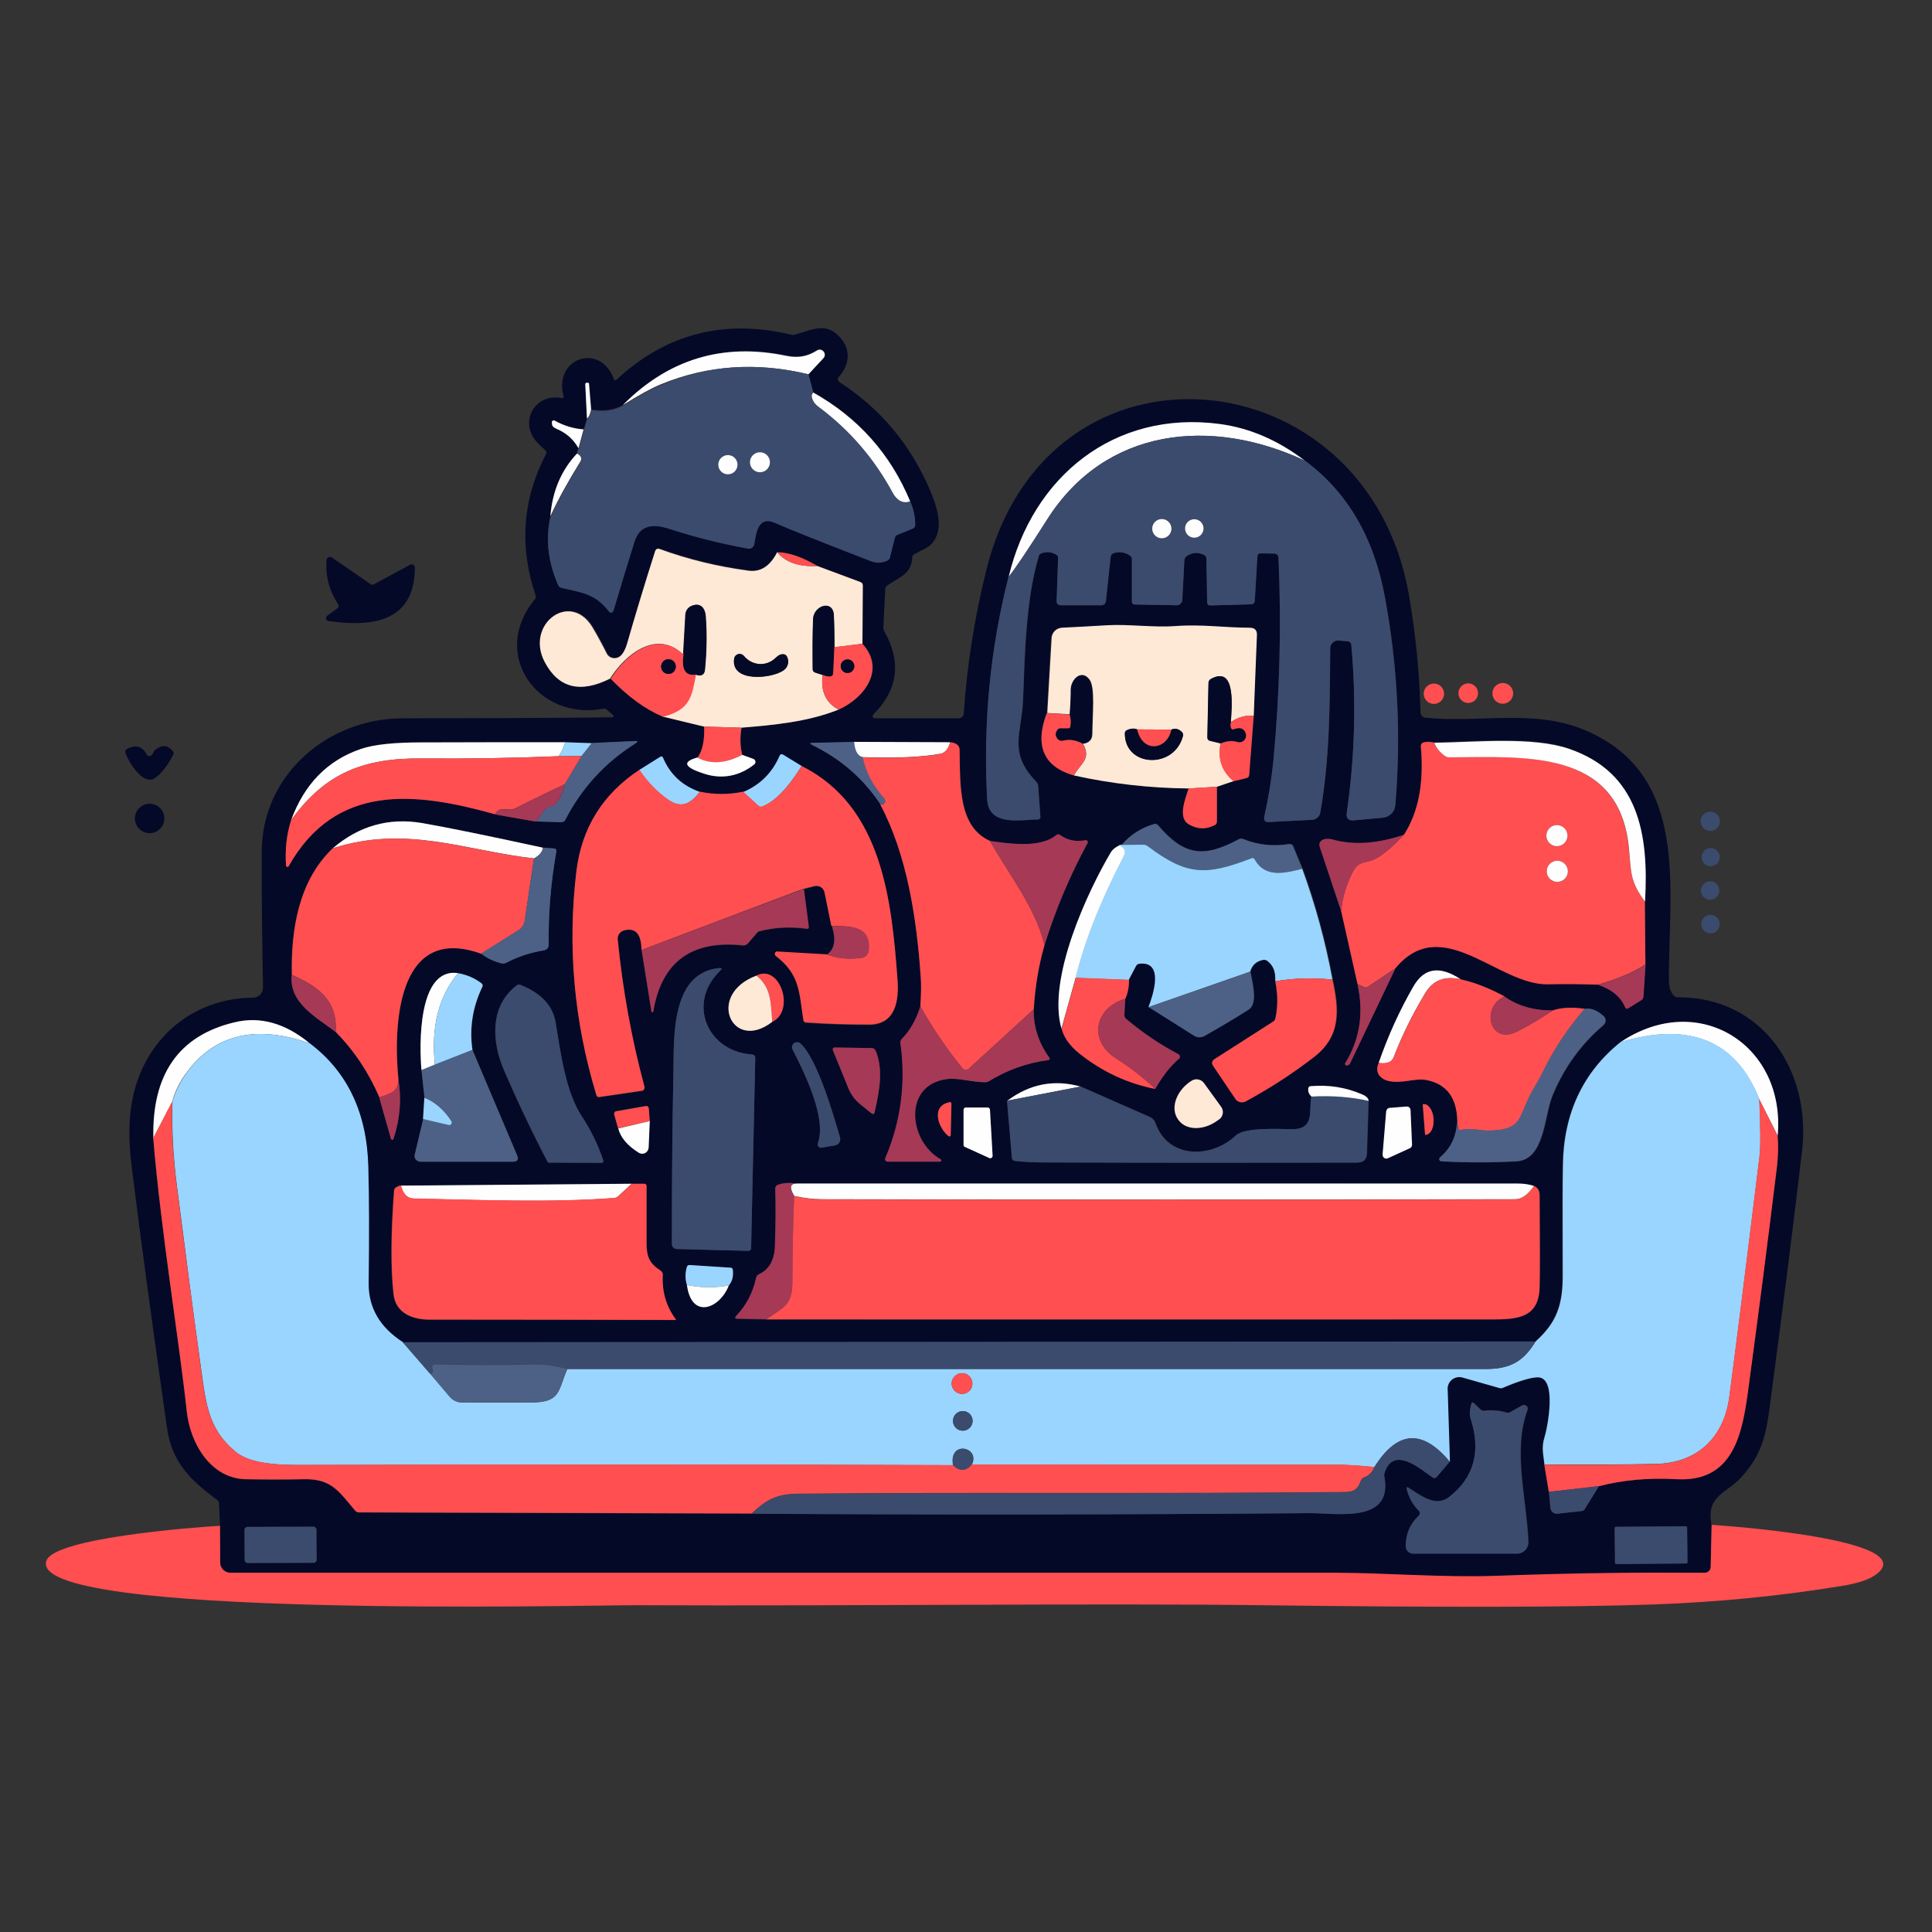 <svg xml:space="preserve" style="enable-background:new 0 0 1024 1024;" viewBox="0 0 1024 1024" y="0px" x="0px" xmlns:xlink="http://www.w3.org/1999/xlink" xmlns="http://www.w3.org/2000/svg" id="图层_1" version="1.1">
<rect x="0" y="0" width="1024" height="1024" fill="#333333" stroke="none"/>
<style type="text/css">
	.st0{fill:#050928;}
	.st1{fill:#FEFEFE;}
	.st2{fill:#3B4B6E;}
	.st3{fill:#FEE8D6;}
	.st4{fill:#FF4F50;}
	.st5{fill:#4D6186;}
	.st6{fill:#99D5FF;}
	.st7{fill:#A63956;}
</style>
    <g>
	<path d="M907.2,808.4l-0.5,22.3c0,1.7-1.5,3.1-3.2,3.1c-37.2-0.2-65.9,0-110.4,1.6c-28.2,1-60-1.6-84.1-1.6
		c-194.4,0-390,0-586.8,0c-3,0-5.5-2.4-5.5-5.4l-0.1-19.5l-0.5-12c0-0.8-0.4-1.5-1.1-2c-14.3-10.5-23.9-20-26.5-38.1
		c-7.9-55.4-14.1-101.3-18.6-137.5c-2-16.1-2.4-32.3,3.6-48.3c9.7-25.6,32.6-42,60.5-42.2c3,0,5.4-2.4,5.4-5.4c0,0,0,0,0-0.1
		c-0.5-24.4-0.7-48.3-0.7-71.7c0.1-41.2,35.2-71,75.2-70.9c36.6,0,73.2-0.1,109.9-0.5c1.7,0,1.9-0.6,0.6-1.7l-2.8-2.4
		c-0.5-0.4-1.1-0.6-1.7-0.5c-34.9,6.7-60.5-28.9-36.4-58c0.5-0.6,0.6-1.2,0.4-2c-8.8-25.9-7-50.9,5.5-75c0.4-0.8,0.3-1.4-0.4-2
		c-3.4-3.1-6.8-6-8-10.4c-2.9-10.5,5.9-19.5,16.6-17.2c1,0.2,1.3-0.2,1.1-1.1c-5.5-20.1,19.4-28.6,26.6-9.1c0.3,0.9,0.8,1,1.5,0.4
		c26.3-24.4,57.2-32.3,92.6-23.8c0.7,0.2,1.5,0.1,2.2-0.1c9.1-2.6,16.6-6.8,23.9,1.8c5.5,6.4,4.8,14.2-0.7,20.4
		c-1.1,1.2-1,2.3,0.4,3.2c21.1,13.7,36.9,32.3,47.2,55.9c4,9.1,8.3,21.4,1.8,29.2c-2.4,2.8-6.2,4-9.6,5.9c-0.7,0.4-1.1,1.1-1.1,1.9
		c-0.3,8.9-7.8,10.7-13.5,14.9c-0.5,0.4-0.8,1-0.8,1.6l-1,20.2c0,0.9,0.1,1.7,0.6,2.5c9.1,16.2,7.1,30.9-6,44
		c-0.4,0.4-0.4,1.2,0,1.6c0.2,0.2,0.5,0.3,0.8,0.3h44.6c1.4,0,2.5-1.1,2.6-2.4c1.7-25.5,5.7-50.9,12-76.3
		C555.3,171.3,724.4,188,746.7,315c3.6,20.8,5.7,41.7,6.2,62.6c0,1.5,1.2,2.6,2.6,2.8c28.2,2.9,57.1-4.7,83.9,6.3
		c57.1,23.6,44.7,85,45.2,133.6c0,3.1,0.9,5.5,2.5,7.3c0.6,0.7,1.3,1,2.2,1c45-0.3,70.9,39.1,65.8,81.7
		c-4.9,41.3-10.1,82.6-15.6,123.8c-3,22.8-3.5,34.7-16.8,49.1C914.9,791.7,904,792.7,907.2,808.4z M330.1,214.7
		c-4.5,2.6-10.1,3.4-16.8,2.3l-1.1-13.6c0-0.4-0.2-0.6-0.6-0.6c-0.2,0-0.5,0-0.7,0c-0.4,0-0.7,0.3-0.7,0.7c0,0,0,0,0,0l0.9,18.2
		l-1.7,5.8c-5.4-0.4-10.5-1.9-15.3-4.6c-0.5-0.3-1-0.1-1.3,0.4c-0.1,0.1-0.1,0.3-0.1,0.4c0,0.8,0,1.4,0.3,2c0.3,0.6,1,1.1,2.2,1.6
		c5.2,2.2,9,5.6,11.6,10.3c-0.5,0.2-0.8,1.2-0.9,2.8c-8.2,8.6-13,19.7-14.2,33.2c-2.7,11.8-1.3,23.9,4,36.1c0.3,0.7,1,1.3,1.7,1.5
		c10.8,2.5,17.9,3.1,24.8,12c1.4,1.8,2.5,1.6,3.1-0.6c3.7-12.4,7.3-24.2,10.8-35.5c2.9-9.3,9.8-10,18.4-7.2
		c13.9,4.5,27.9,8,41.9,10.5c1.5,0.3,3-0.8,3.3-2.3c1-5.7,1.9-15.4,11-11.3c6.9,3.1,23.8,9.9,50.6,20.2c3.1,1.2,6.1,1.1,8.9-0.2
		c0.7-0.3,1.2-0.9,1.4-1.7l2.6-10.4c0.2-0.8,0.7-1.3,1.4-1.6l8.1-3.3c0.8-0.3,1.3-1.1,1.3-1.9c0-4.4-0.9-8.6-2.7-12.5
		c-10.4-25.1-27.5-44.3-51.3-57.6l-2.6-9.7l7.9-8.5c1-1.1,1-2.8-0.1-3.8c-0.9-0.9-2.3-1-3.3-0.3c-5.2,3.3-9.9,4.2-16.3,2.8
		C383.2,181.6,354.3,190.3,330.1,214.7z M534.6,305.9c-9.7,38.1-13.5,77.4-11.3,117.9c0.8,14.6,18.4,10.6,26.9,10.6
		c0.7,0,1.3-0.6,1.3-1.3c0,0,0-0.1,0-0.1l-1.2-16.3c-0.1-0.9-0.4-1.6-1-2.3c-15.1-15.6-7.7-25.5-7-43.5c0.9-23.9,1.5-53.2,8.3-76
		c0.2-0.8,0.7-1.3,1.5-1.6c2.8-1,5.4-0.7,8,0.9c0.5,0.4,0.8,0.9,0.8,1.5l-0.8,23.2c0,1.1,0.8,1.9,1.9,2c0,0,0,0,0,0h21.8
		c1.2,0,2.2-0.9,2.4-2.1l2.5-23.4c0.1-1.2,0.8-1.9,1.9-2.2c3.1-0.8,5.9-0.4,8.5,1.5c0.6,0.4,0.9,1.1,0.9,1.7V319
		c0,0.8,0.6,1.4,1.4,1.4l22.2,0.4c1.7,0,3-1.3,3.1-2.9l1.1-20.9c0-0.9,0.5-1.7,1.2-2.2c3-2.1,6.1-2.3,9.4-0.6c0.7,0.3,1.1,1,1.1,1.8
		l0.4,23.2c0,1.2,0.6,1.8,1.8,1.7l21.6-0.6c1,0,1.7-0.8,1.8-1.7l1.4-23.8c0.1-1,0.6-1.5,1.6-1.5l7.4,0.1c1.2,0,2.2,1,2.2,2.2
		c1.5,35.9,0.6,71.7-2.7,107.5c-0.9,9.9-2.5,19.7-4.8,29.6c-0.5,2.1,0.3,3.1,2.5,3l22.9-1.2c2.1-0.1,3.8-1.6,4.2-3.7
		c5.1-28.5,5.1-58.1,5.3-87.2c0-2.3,1.9-4.1,4.2-4.1c0.1,0,0.2,0,0.3,0l4.9,0.4c0.9,0.1,1.7,0.8,1.8,1.8c2.6,29.8,1.8,59.4-2.4,89
		c-0.4,3,0.9,4.4,3.9,4.1l15.2-1.4c3.5-0.3,6.3-3.1,6.6-6.6c3.1-36.5,1.3-73.1-5.4-109.7c-5.8-32.1-20.1-56.4-42.6-73
		c-14.2-10.8-29.3-17.2-45.2-19.3C590.7,217.5,547.3,252.4,534.6,305.9z M323.6,359.7c9.3,9.6,18.6,16.3,27.7,20.1l21.9,5.3
		c0.3,7.3-0.8,12.7-3.5,16.4c-8.4,2.4-7,5.3,4.3,8.8c9.2,2.9,18.3,0.9,25.8-5.1c0.8-0.6,0.9-1.7,0.3-2.4c-0.2-0.3-0.5-0.4-0.8-0.6
		l-5.8-2.1c-1.2-4.3-1.3-9.1-0.4-14.5c17.4-1.4,35.3-3.1,51.6-9.6c13.3-6,25.2-21.1,12.5-34.9l0.2-30.8c0-0.9-0.4-1.6-1.3-1.9
		l-22.8-8.5c-8-4.7-15.1-7.2-21.3-7.3c-3.7,7.3-8.7,10.5-14.9,9.7c-16.5-2.2-32.2-6.1-47.2-11.5c-1.2-0.4-2,0-2.4,1.2
		c-5.8,18.2-10.7,34.5-14.8,48.8c-0.9,3.2-2.1,5.4-3.7,6.8c-1.9,1.7-4.8,1.5-6.5-0.5c-0.3-0.3-0.5-0.6-0.6-1c-2.5-5-5-9.6-7.5-13.8
		c-11.9-19.7-35.7-1.5-25.3,18.4C296.3,364.7,307.8,367.6,323.6,359.7z M554.8,378c-6.5,17.3-1.7,28.3,14.3,33
		c19.9,4.4,40.2,6.8,60.8,6.9c-1.6,5.2-5.9,15.5,0.1,19c4.6,2.7,9.3,2.8,13.8,0.4c0.7-0.4,1.1-1.1,1.1-1.8l0-18.5l8.9-3l6.9-1.7
		c0.9-0.2,1.4-0.8,1.4-1.7l2.4-31.3l1.4-42.5c0.1-2.6-1.2-3.9-3.8-3.9c-13.2,0-25.3-1.9-39-0.9c-12.4,0.9-25.4-1.1-36.7-0.4
		c-8.1,0.5-16,0.9-23.9,1.3c-2.9,0.1-5.2,2.4-5.4,5.4L554.8,378z M313.6,393.9l-14.1-0.5c-25.4,0-50.8,0-76,0
		c-14.7,0-25.4,1.2-32.3,3.5c-17.6,6-29.9,18.6-36.9,37.7c-2.3,7.5-3.2,15.5-2.7,24.1c0,0.4,0.4,0.7,0.8,0.7c0.3,0,0.5-0.2,0.6-0.4
		c25.1-44.3,67.4-39.3,109.4-27.5l21.5,3.8l13.5,0.4c0.9,0,1.7-0.4,2.1-1.2c8.7-17,21.1-30.5,37.3-40.6c1.4-0.9,1.3-1.3-0.4-1.2
		L313.6,393.9z M466.6,426.3c14.3,27.1,19.3,60.9,21.5,91.7c0.3,3.7,0.2,8.9-0.2,15.4c-2.3,7.2-5.6,12.9-9.9,17.3
		c-0.6,0.5-0.8,1.3-0.7,2.1c3,21.1,0.3,41.5-8,61.1c-0.3,0.7,0,1.4,0.7,1.7c0.2,0.1,0.3,0.1,0.5,0.1l27.9,0c0.4,0,0.6-0.3,0.6-0.7
		c0-0.2-0.1-0.4-0.3-0.5c-17.2-9.7-20.2-39.7,3.5-42.6c5.8-0.7,13.1,1.7,19.9,1.7c0.9,0,1.7-0.2,2.4-0.7c9.5-5.8,19.8-9.5,30.9-11
		c1.1-0.2,1.3-0.7,0.7-1.5c-5.7-8-8.3-16.5-8.1-25.5c0.7-11.9,2.6-23.2,5.7-34c5.8-18.6,13.4-36.7,22.8-54c0.3-0.5,0.1-1.1-0.4-1.4
		c-0.2-0.1-0.4-0.1-0.7-0.1c-5,1-9.4,0.1-13.5-2.8c-0.7-0.5-1.3-0.5-2,0.1c-8.4,7.1-25.4,4.5-35.1,3.1
		c-16.7-7.5-15.8-28.9-16.1-48.1c0-2.5-1.7-3.9-5-4.2l-50.9-0.2l-22.1,0.5c-1.5,0-1.6,0.4-0.2,1.1
		C445.6,402.3,457.7,412.7,466.6,426.3z M744.2,442.4c-14.1,4.8-26.6,5.7-37.5,2.6c-2.5-0.7-4.5-0.6-5.9,0.2c-1.4,0.8-1.8,2-1.3,3.6
		l11.3,33.9l8.7,38.8c3.4,15.4,1.3,29.4-6.5,41.9c-0.2,0.4-0.1,0.9,0.3,1.2c0.2,0.2,0.6,0.2,0.8,0c0.2-0.1,0.5-0.2,0.7-0.3
		c0.3-0.1,0.6-0.3,0.7-0.6l24.1-50.5c24.8-30,54.4,8.9,80.8,8.4c9.4-0.2,18.2-0.1,26.5,0.2c7.3,2.4,12,6.3,14.3,11.8
		c0.4,0.9,1,1.1,1.8,0.6l6.9-4.3c0.7-0.4,1.1-1.1,1.1-1.9l1.1-16.9l-0.3-33.4c2.1-36.1-3.5-68.4-40.4-81.1
		c-19.3-6.6-49.6-3.5-71.4-3.2c-2.4-0.5-4.4-0.4-5.8,0.1c-0.8,0.3-1.3,1.1-1.2,2C754.8,415.1,751.8,430.6,744.2,442.4z M393.9,419.8
		c-7.8,1.6-15.4,1.6-22.9,0c-9.2-3.2-15.7-9.2-19.4-17.9c-0.4-0.9-0.9-1.1-1.7-0.6l-11,6.9c-19.5,12.9-30.6,30.8-33.4,53.7
		c-4.8,40-1.2,79.6,10.6,118.7c0.2,0.8,0.8,1.1,1.6,1l22.5-3.3c0.9-0.1,1.6-1,1.4-1.9c0-0.1,0-0.1,0-0.2
		c-6.9-25.7-11.6-51.7-14.2-78.1c-0.2-2.2,1.2-4.2,3.3-4.8c6.2-1.7,9.3,1.8,9.3,10.4l5.2,32.5c0.1,0.3,0.3,0.5,0.6,0.4
		c0.2,0,0.3-0.2,0.4-0.4c4.4-26.2,20.2-37.9,47.4-35c1.1,0.1,2.1-0.3,2.8-1.1l4.9-5.7c0.3-0.4,0.7-0.6,1.2-0.7
		c8.2-2.1,16.6-2.5,25-1.3c0.9,0.1,1.2-0.3,1.1-1.1l-2.6-19.9l5.9-1.5c2.4-0.6,4.7,0.8,5.3,3.2c0,0.1,0,0.1,0,0.2l3.6,17.7
		c2.3,7.3,1.4,12.3-2.7,15.1l-26-1.5c-0.7,0-1.4,0.5-1.4,1.2c0,0.4,0.2,0.9,0.5,1.1c12.8,9.9,12.3,19,14.6,34
		c0.1,0.8,0.6,1.3,1.5,1.3c11.1,0.7,22.2,1.1,33.3,1.1c14.3,0,15.9-13,15.1-23.8c-3.2-42.1-8.2-92-50.8-113.2l-9.9-6
		c-0.8-0.5-1.5-0.3-1.9,0.6C409.3,409.5,402.9,415.9,393.9,419.8z M176.3,449.6c-18,17-22.2,42.9-21.7,67.1
		c-1.5,14.9,12.8,22.3,23.2,30.2c9.8,9.9,17.5,21.5,23.2,34.7l6.2,21.9c0.1,0.4,0.5,0.6,0.9,0.5c0.2-0.1,0.4-0.2,0.5-0.5
		c3.4-10.5,4.2-20.9,2.6-31.2c-2.6-26.5-1.7-83.3,43.8-66.9c3.2,2.5,6.8,4.2,10.8,5.2c0.9,0.2,1.7,0.1,2.5-0.3
		c6.3-3.3,13-5.4,20-6.6c1.4-0.2,2.5-1.5,2.5-2.9c-0.2-16.7,1.1-33.2,4.1-49.6c0.1-0.7-0.3-1.4-1.1-1.5c0,0-0.1,0-0.1,0l-5.9-0.4
		c-29-6.4-50.5-10.7-64.3-13C205.9,433.3,190.2,437.8,176.3,449.6z M594.5,447.8c-0.7-0.2-1.1-0.1-1.3,0.3c-2,1-3.4,2.2-4.2,3.4
		c-12.4,20.8-34,67.1-26.3,93.7c1.2,4.7,4.4,9.1,9.5,13.2c12.1,9.6,25.5,15.8,40.2,18.7c3.7-6.6,7.9-12,12.5-15.9
		c0.6-0.5,0.7-1.5,0.2-2.1c-0.1-0.1-0.3-0.3-0.4-0.4c-9.9-5.2-19.2-11.5-27.7-18.7c-0.7-0.6-1-1.3-1-2.2l0.5-8.5
		c1.4-2.8,2-6.1,2-10.1l3.9-7.4c0.4-0.7,1-1.1,1.8-1.2c13.3-1.4,7.1,17,4.8,23l24.1,15.2c1.7,1.1,3.8,1.1,5.5,0.1
		c7.8-4.4,15.6-9,23.3-13.9c5.3-3.3,1.8-15.1,1-20.2c1-3.5,3.3-5.5,6.8-6.2c0.8-0.2,1.6,0,2.3,0.5c3.1,2.2,4.5,5.8,4.2,10.8
		c1.3,6.9,1.4,13.4,0.1,19.5c-0.2,0.9-0.7,1.6-1.4,2l-30.8,19.7c-1.5,1-1.8,2.2-0.8,3.7l11.8,17.5c1.2,1.8,3.6,2.3,5.4,1.3
		c12.9-7,25-14.9,36.3-23.6c14.1-10.9,13.3-24.5,9.7-41c-3.7-20-9-39.6-16-58.7l-5-11.9c-0.3-0.8-1.2-1.3-2.1-1.1
		c-8.4,1.4-16.4,0.5-24.2-2.6c-0.9-0.4-1.8-0.3-2.6,0.1c-18.5,9.9-28.9,8.7-42.7-7.5c-0.6-0.7-1.2-0.9-2.1-0.6
		C604.8,438.8,599.1,442.4,594.5,447.8z M358.7,662l38,1c0.7,0,1.4-0.6,1.4-1.3c0,0,0,0,0,0l2.2-101c0-0.9-0.7-1.7-1.6-1.8
		c-23.9-1.5-34.8-27.5-16.9-44.5c1-1,0.8-1.4-0.6-1.3c-26.1,2.5-23.9,37.7-24.3,56.7c-0.6,29.4-0.8,59.3-0.8,89.5
		C356.1,660.8,357.3,662,358.7,662z M730.8,563.3c-2.3,4.5,0.3,8.5,5,9.6c7,1.7,14.1-1.6,20-0.5c10.8,2,16.4,9.3,16.6,21.9
		c-0.2,7.9-3.2,14.3-9,19.2c-0.5,0.4-0.6,1.2-0.2,1.7c0.2,0.3,0.5,0.4,0.9,0.4c13.3,0.7,26.5,0.7,39.8,0c15-0.8,14.7-23.9,19-34.6
		c6-14.7,15-27.3,27.1-37.6c1.3-1.2,1.5-3.2,0.3-4.5c-0.1-0.1-0.2-0.2-0.3-0.3c-3.5-3.1-6.8-4.4-10-3.8c-6.9-1-12.5-0.7-16.9,0.8
		c-10,0.1-18.5-2.3-25.7-7.4c-8-4.4-15.7-7.4-23.1-9c-11-7.4-19.4-6.2-25,3.6C741.9,535.4,735.7,549,730.8,563.3z M223.4,567.2
		l1.6,14.6l-0.6,11.3l-4.5,18.9c-0.4,1.6,0.6,3.3,2.3,3.7c0.2,0.1,0.5,0.1,0.7,0.1h48.9c2.6,0,3.4-1.2,2.3-3.5l-23.6-55.7
		c-1.7-11.5,0-22.7,5.2-33.4c0.4-0.8,0.2-1.5-0.5-2c-3.6-2.7-7.7-4.4-12.3-5.3C221.4,512.5,222.2,554.2,223.4,567.2z M400.9,517.1
		c-26.9,10.1-12.9,41,8.4,24.5C421.7,535.8,413.4,510.6,400.9,517.1z M290.9,616.2l27.6,0.2c1.1,0,1.4-0.5,1.1-1.5
		c-2.7-8.2-6.4-15.8-11.2-23c-8.8-13.3-11.4-34.5-14-50c-1.8-10.4-9.5-16.1-18.6-19.8c-0.7-0.3-1.4-0.2-2.1,0.3
		c-14.2,11-13.2,29.5-6.7,44.7c7.2,16.7,14.9,33,23.2,48.8C290.5,616.1,290.7,616.2,290.9,616.2z M81.2,603.2
		c4.2,50.1,13.6,106.4,17.8,145c1.8,16.9,12.6,35.4,31.1,35.9c10.4,0.2,20.8,0.3,31.2,0c14.6-0.3,18.6,6.8,26.9,16.6
		c0.5,0.6,1.3,1,2.1,1l208.1,0.6c98.5,0.6,197.1,0.5,295.7-0.3c14.6-0.1,44.4,5.7,39.6-19.6c-0.2-1,0.2-2.4,1.2-4.3
		c5.6-10.7,18.9,1.3,24.4,5c0.7,0.5,1.7,0.4,2.2-0.3l6.8-8l-1.2-38.5c-0.1-3.4,2.6-6.3,6-6.4c0.6,0,1.3,0.1,1.9,0.2l19.7,5.6
		c0.5,0.2,1.1,0.1,1.7-0.1c8.7-3.6,14.8-5.5,18.4-5.6c10.7-0.3,5.4,26.8,3.7,31.9c-1.7,5.4-0.6,9.1,0,14.3l2.4,14.4l0.8,8.6
		c0.2,1.9,1.8,3.2,3.7,3.1c0,0,0,0,0,0l12.7-1.4c0.8-0.1,1.4-0.5,1.8-1.1l7.5-12.1c12.7-3.3,26.4-4.5,41-3.7
		c30.3,1.7,34.9-24.3,38.1-47.3c5.3-39.3,10.4-78.7,15.2-118c0.7-5.8,0.9-11.4,0.4-16.7c4.3-47.7-41.6-77.4-83.2-49.7
		c-20,16.1-30.3,37.8-30.7,65.3c-0.1,8.5-0.2,27.8-0.1,58c0.1,16-3.2,25.3-14.4,35.5l-600.3,0.4c-12.3-7.9-18.3-18.4-18.2-31.5
		c0.3-23.8,0.3-44.4-0.2-61.9c-0.7-28.3-11.1-50-31-65c-13.1-10.8-26.5-14.5-40.2-11.2C94.7,548.9,80.4,569.4,81.2,603.2z
		 M435.4,608.3l7.1-1.2c1.9-0.3,3.1-2,2.8-3.9c0-0.1-0.1-0.3-0.1-0.4c-3.6-12.4-12-41.5-20.9-49.7c-1.1-1-2.8-1-3.8,0.1
		c-0.8,0.8-1,2.1-0.4,3.1c6.1,11.9,18.2,36.1,13.4,49.7c-0.3,0.9,0.1,1.9,1,2.2C434.8,608.3,435.1,608.3,435.4,608.3z M456.1,585.4
		l5.7,4.6c0.9,0.7,1.5,0.5,1.8-0.6c2.4-10.7,4.9-22.6,0.4-32.7c-0.3-0.7-1.1-1.2-1.9-1.2l-19.3-0.3c-1.4,0-1.8,0.6-1.2,1.8l8.1,19.9
		C451.1,580.2,453.3,583.1,456.1,585.4z M647.2,586.6L638,574c-1.6-2.2-4.6-2.6-6.8-1c0,0,0,0,0,0l-0.9,0.6c-7.4,5.4-10,14.2-6,19.7
		l0.3,0.4c4,5.5,13.3,5.6,20.6,0.2l0.9-0.6C648.3,591.7,648.8,588.7,647.2,586.6z M533.9,583.4l2.6,30.3c0.1,0.9,0.6,1.4,1.5,1.6
		c4.7,0.5,9.5,0.8,14.3,0.8c54.8,0.2,110.6,0.2,167.3,0.1c3.2,0,4.9-1.6,5-4.9l0.9-27.9c-0.1-1.4-1.3-2.5-3.6-3.5
		c-8.6-3.7-17.6-5.1-27.1-4.3c-0.8,0.1-1.3,0.5-1.3,1.3c-0.2,1.6,0.4,3,1.7,4.2c-1.4,8.2,2.1,17.7-10.8,17.4
		c-6.5-0.1-24.5-1.1-29.2,3.3c-12.9,12.1-35.9,12.7-42.7-6.6c-0.5-1.4-1.6-2.6-3-3.2l-36.6-16.1C558.7,572,545.8,574.5,533.9,583.4z
		 M502.8,602.2c0.3,0.2,0.7,0.2,0.9-0.1c0.1-0.1,0.1-0.2,0.1-0.4l0.4-16.7c0-0.7-0.3-0.9-1-0.8C493.2,586.1,497.2,597.9,502.8,602.2
		z M754.1,585.5l1.2,15.7c0,0.2,0.2,0.3,0.3,0.3c0,0,0,0,0,0h0c2.6-0.2,4.5-3.8,4.2-8.2c0,0,0,0,0,0l0-0.6c-0.3-4.3-2.7-7.7-5.4-7.5
		c0,0,0,0,0,0h0C754.3,585.1,754.1,585.3,754.1,585.5C754.1,585.5,754.1,585.5,754.1,585.5z M327.6,598c1.2,4.8,4.9,9.1,10.9,12.9
		c1.6,1,3.7,0.5,4.7-1.1c0.3-0.5,0.5-1.1,0.5-1.7l0.6-14l-0.6-6.7c-0.1-1-0.6-1.4-1.7-1.3l-15.4,2.7c-0.8,0.1-1.4,0.9-1.2,1.7
		c0,0.1,0,0.1,0,0.2L327.6,598z M736.6,587.2c-1,0.1-1.7,0.8-1.8,1.8l-1.9,22.9c-0.1,1.1,0.7,2,1.8,2.1c0.3,0,0.7,0,1-0.2l11.6-5.3
		c0.7-0.3,1.2-1.1,1.2-1.9l-0.8-18.3c0-1.1-1-1.9-2.1-1.9c0,0-0.1,0-0.1,0L736.6,587.2z M510.7,606.8c0,0.5,0.3,0.9,0.7,1.1l13,5.9
		c0.6,0.3,1.3,0,1.6-0.6c0.1-0.2,0.1-0.4,0.1-0.6l-1.4-24.5c0-0.6-0.6-1.1-1.2-1.1h-11.6c-0.6,0-1.2,0.5-1.2,1.2l0,0V606.8z
		 M422.1,627.3c-3.9-0.6-7.2-0.3-9.9,0.9c-0.7,0.3-1.2,1.1-1.2,1.9c0.2,10.1,0.1,20.2-0.2,30.4c-0.3,7.6-3.1,12.6-8.4,15
		c-0.8,0.4-1.4,1.1-1.6,2c-1.6,7.7-5.1,14.4-10.5,20.1c-0.9,1-0.7,1.5,0.7,1.5l15.2,0.3c128.4,0.1,256.6,0.1,384.8,0
		c13.8,0,24.7-1,25.1-17.1c0.2-6.8,0.2-23,0-48.7c0-2.5-1-4.1-2.9-4.9c-2.3-0.9-5.2-1.3-8.6-1.3C677,627.3,549.6,627.3,422.1,627.3z
		 M212.4,628.4c-0.9,0-1.8,0.4-2.6,1c-0.7,0.4-1,1-1.1,1.8c-1.7,22.7-1.8,40.9-0.3,54.7c1.1,9.7,9.5,13.6,18.9,13.6
		c42,0,85.6,0.1,130.6,0.2c0.1,0,0.2-0.1,0.2-0.2c0-0.1,0-0.1,0-0.1c-5.1-6.9-7.4-14.8-6.9-23.7c0-0.8-0.4-1.6-1.1-2.1
		c-5.7-3.7-7.5-7.1-7.5-14.2c0-10.2,0-20.4,0-30.6c0-0.9-0.4-1.3-1.3-1.3l-6.6,0L212.4,628.4z M364.1,681.1
		c2.3,18.4,17.3,12.6,22.2,0.2c1.8-2.1,2.5-4.8,2.2-8.2c-0.1-0.7-0.5-1.1-1.2-1.2l-21.5-1.4c-0.9-0.1-1.5,0.3-1.7,1.2
		C363.1,674.8,363.1,677.9,364.1,681.1z M752,803.2c-4.7,4.4-7,9.8-6.9,16.3c0,2.1,1.8,3.8,3.9,3.8h55.3c3.3,0,5.9-2.7,5.9-5.9
		c0-0.1,0-0.2,0-0.3c-1-23.1-8.4-48.6-0.5-69.8c0.4-1-0.1-2.2-1.2-2.6c-0.6-0.2-1.2-0.2-1.7,0.1l-6.4,3.6c-0.6,0.3-1.2,0.4-1.8,0.2
		c-3.8-1.1-7.8-1.5-11.8-1c-0.8,0.1-1.5-0.1-2.1-0.7l-3.3-3.2c-0.8-0.8-1.3-0.6-1.6,0.5c-0.8,3.2-0.9,5.6-0.3,7.4
		c5.6,17.4,1.9,31.2-11.2,41.6c-7.5,5.9-15.4-0.9-21.6-4.7c-0.9-0.6-1.3-0.3-1,0.7c1,4.4,3.2,8.2,6.4,11.4
		C752.7,801.4,752.7,802.5,752,803.2C752,803.2,752,803.2,752,803.2z M167.7,810.8c0-0.9-0.7-1.6-1.6-1.6c0,0,0,0,0,0l-34.9,0.1
		c-0.9,0-1.6,0.7-1.6,1.6l0.1,15.9c0,0.9,0.7,1.6,1.6,1.6c0,0,0,0,0,0l34.9-0.1c0.9,0,1.6-0.7,1.6-1.6L167.7,810.8z M894.2,809.6
		c0-0.4-0.3-0.7-0.7-0.7h0l-37,0.3c-0.4,0-0.7,0.3-0.7,0.7v0l0.2,18.3c0,0.4,0.3,0.7,0.7,0.7h0l37-0.3c0.4,0,0.7-0.3,0.7-0.7v0
		L894.2,809.6z" class="st0"></path>
        <path d="M428.5,198.4c-27.4-6.6-53.6-4.9-78.3,5.3c-4.9,2-11.6,5.7-20.1,11c24.2-24.4,53.1-33.1,86.6-26.1
		c6.4,1.3,11.2,0.4,16.3-2.8c1.2-0.8,2.9-0.5,3.7,0.8c0.7,1,0.6,2.4-0.3,3.3L428.5,198.4z" class="st1"></path>
        <path d="M428.5,198.4l2.6,9.7c-1.1,0.8-1.1,2.3-0.1,4.4c0.5,1.1,1.4,2.1,2.7,3.1c16.6,12.3,29.8,27.6,39.6,45.9
		c1.9,3.6,5.2,5.8,9.1,4.3c1.8,3.9,2.7,8.1,2.7,12.5c0,0.8-0.5,1.6-1.3,1.9l-8.1,3.3c-0.7,0.3-1.2,0.8-1.4,1.6l-2.6,10.4
		c-0.2,0.7-0.7,1.3-1.4,1.7c-2.9,1.3-5.9,1.4-8.9,0.2c-26.8-10.4-43.7-17.1-50.6-20.2c-9.1-4.1-10,5.6-11,11.3
		c-0.3,1.5-1.7,2.6-3.3,2.3c-14.1-2.5-28-6-41.9-10.5c-8.6-2.8-15.6-2.1-18.4,7.2c-3.5,11.2-7.1,23-10.8,35.5
		c-0.7,2.2-1.7,2.4-3.1,0.6c-7-8.9-14.1-9.5-24.8-12c-0.8-0.2-1.4-0.7-1.7-1.5c-5.3-12.3-6.7-24.3-4-36.1c4.2-8.9,9.5-18.6,15.9-29
		c1-1.6,0.4-3-1.8-4.2c0-1.7,0.3-2.6,0.9-2.8l2.7-10l1.7-5.8c1-0.7,1.8-2.3,2.2-4.8c6.7,1.1,12.3,0.3,16.8-2.3
		c8.5-5.4,15.2-9,20.1-11C375,193.5,401.1,191.7,428.5,198.4z M408.2,245c0-2.9-2.4-5.3-5.3-5.3c-2.9,0-5.3,2.4-5.3,5.3l0,0
		c0,2.9,2.4,5.3,5.3,5.3h0C405.8,250.3,408.2,248,408.2,245L408.2,245z M390.9,246.3c0-2.8-2.3-5.1-5.1-5.1s-5.1,2.3-5.1,5.1
		c0,2.8,2.3,5.1,5.1,5.1l0,0C388.7,251.4,390.9,249.1,390.9,246.3L390.9,246.3z" class="st2"></path>
        <path d="M313.3,217c-0.5,2.5-1.2,4.1-2.2,4.8l-0.9-18.2c0-0.4,0.3-0.7,0.7-0.7c0,0,0,0,0,0c0.2,0,0.5,0,0.7,0
		c0.4,0,0.6,0.2,0.6,0.6L313.3,217z" class="st1"></path>
        <path d="M431.1,208.1c23.8,13.4,40.9,32.6,51.3,57.6c-3.9,1.5-7.1-0.7-9.1-4.3c-9.8-18.2-22.9-33.5-39.6-45.9
		c-1.3-1-2.2-2-2.7-3.1C430,210.4,430,209,431.1,208.1z" class="st1"></path>
        <path d="M309.3,227.6l-2.7,10c-2.6-4.7-6.4-8.1-11.6-10.3c-1.2-0.5-1.9-1.1-2.2-1.6c-0.2-0.5-0.3-1.2-0.3-2
		c0-0.5,0.5-0.9,1-0.9c0.1,0,0.3,0.1,0.4,0.1C298.9,225.7,304,227.2,309.3,227.6z" class="st1"></path>
        <path d="M691.5,244.1c-49.7-23.2-105.6-17.5-136.4,31.2c-9.8,15.5-16.6,25.7-20.5,30.5c12.7-53.4,56.1-88.4,111.7-81.1
		C662.3,226.8,677.3,233.3,691.5,244.1z" class="st1"></path>
        <path d="M691.5,244.1c22.6,16.6,36.8,40.9,42.6,73c6.7,36.6,8.5,73.2,5.4,109.7c-0.3,3.5-3.1,6.3-6.6,6.6l-15.2,1.4
		c-3.1,0.3-4.4-1.1-3.9-4.1c4.3-29.6,5.1-59.2,2.4-89c-0.1-0.9-0.8-1.7-1.8-1.8l-4.9-0.4c-2.3-0.2-4.3,1.5-4.5,3.8
		c0,0.1,0,0.2,0,0.3c-0.2,29.1-0.2,58.8-5.3,87.2c-0.4,2-2.1,3.6-4.2,3.7l-22.9,1.2c-2.2,0.1-3-0.9-2.5-3c2.2-9.9,3.8-19.8,4.8-29.6
		c3.4-35.8,4.3-71.6,2.7-107.5c0-1.2-1-2.2-2.2-2.2l-7.4-0.1c-1,0-1.5,0.5-1.6,1.5l-1.4,23.8c-0.1,0.9-0.8,1.7-1.8,1.7l-21.6,0.6
		c-1.2,0-1.8-0.5-1.8-1.7l-0.4-23.2c0-0.8-0.4-1.4-1.1-1.8c-3.3-1.7-6.5-1.5-9.4,0.6c-0.8,0.5-1.2,1.3-1.2,2.2l-1.1,20.9
		c-0.1,1.7-1.5,3-3.1,2.9l-22.2-0.4c-0.8,0-1.4-0.6-1.4-1.4v-22.8c0-0.7-0.3-1.3-0.9-1.7c-2.6-1.8-5.4-2.3-8.5-1.5
		c-1.1,0.3-1.8,1.1-1.9,2.2l-2.5,23.4c-0.1,1.2-1.1,2.1-2.4,2.1h-21.8c-1.1,0-1.9-0.9-1.9-1.9c0,0,0,0,0,0l0.8-23.2
		c0-0.6-0.2-1.1-0.8-1.5c-2.5-1.6-5.2-1.9-8-0.9c-0.8,0.3-1.3,0.8-1.5,1.6c-6.8,22.8-7.4,52.1-8.3,76c-0.7,18-8.1,27.9,7,43.5
		c0.6,0.7,1,1.4,1,2.3l1.2,16.3c0.1,0.7-0.5,1.3-1.2,1.4c0,0-0.1,0-0.1,0c-8.6,0-26.1,4.1-26.9-10.6c-2.2-40.5,1.6-79.8,11.3-117.9
		c3.9-4.9,10.7-15.1,20.5-30.5C585.9,226.6,641.8,220.9,691.5,244.1z M621,280.2c0-2.8-2.3-5.1-5.1-5.1c-2.8,0-5.1,2.3-5.1,5.1
		c0,2.8,2.3,5.1,5.1,5.1l0,0C618.7,285.3,621,283,621,280.2L621,280.2z M637.9,280.1c0-2.7-2.2-4.9-4.9-4.9l0,0
		c-2.7,0-4.9,2.2-4.9,4.9l0,0c0,2.7,2.2,4.9,4.9,4.9c0,0,0,0,0,0C635.7,285,637.9,282.8,637.9,280.1L637.9,280.1z" class="st2"></path>
        <circle r="5.3" cy="245" cx="402.8" class="st1"></circle>
        <path d="M305.8,240.4c2.2,1.2,2.8,2.6,1.8,4.2c-6.5,10.5-11.8,20.1-15.9,29C292.8,260.1,297.6,249.1,305.8,240.4z" class="st1"></path>
        <circle r="5.1" cy="246.3" cx="385.8" class="st1"></circle>
        <circle r="5.1" cy="280.2" cx="615.8" class="st1"></circle>
        <circle r="4.9" cy="280.1" cx="633" class="st1"></circle>
        <path d="M411.9,292.7c4.6,5.4,11.7,7.8,21.3,7.3l22.8,8.5c0.9,0.3,1.3,1,1.3,1.9l-0.2,30.8l-14.8,1.9
		c0-5.4-0.1-11.1-0.4-16.9c-0.4-8.8-10.8-5.3-11,2c-0.3,8.7-0.3,17.5-0.2,26.4c0,0.9,0.4,1.5,1.3,1.8l4,1.3
		c-1.1,8.7,1.7,14.8,8.5,18.4c-16.3,6.5-34.2,8.2-51.6,9.6l-19.8-0.6l-21.9-5.3c14.5-3.8,15.2-10.6,17.5-22.3c1.5,0.7,2.7,0.7,3.6,0
		c0.7-0.5,1.1-1.4,1.2-2.8c1-9.3,1.1-18.6,0.4-28c-0.3-4.4-2.8-7.6-7.6-5.5c-1.8,0.8-2.9,2.5-3.1,4.4l-1.2,21.3
		c-13.9-13.6-30.7,0-38.7,12.8c-15.8,7.9-27.3,5-34.6-8.8c-10.5-19.9,13.4-38.1,25.3-18.4c2.5,4.2,5,8.8,7.5,13.8
		c1.1,2.3,3.9,3.2,6.2,2.1c0.3-0.2,0.7-0.4,1-0.6c1.6-1.4,2.8-3.7,3.7-6.8c4.1-14.3,9-30.6,14.8-48.8c0.4-1.2,1.2-1.6,2.4-1.2
		c15,5.5,30.7,9.3,47.2,11.5C403.2,303.3,408.2,300,411.9,292.7z M411.1,348.7c-5,4.8-12.4,4.2-16.8-1c-1-1.3-2.9-1.4-4.2-0.4
		c-0.6,0.5-0.9,1.2-1,1.9c-1.7,12.6,19.8,10.6,26.2,6.1c2.3-1.6,3.1-4.6,1.9-7.1c-0.6-1.3-1.7-1.7-3.4-1.3
		C413.1,347.1,412.1,347.7,411.1,348.7z" class="st3"></path>
        <path d="M433.2,300c-9.6,0.5-16.7-1.9-21.3-7.3C418.1,292.8,425.2,295.3,433.2,300z" class="st4"></path>
        <path d="M178.7,322.5c0.9-0.7,1.1-1.4,0.4-2.4c-4.5-6.9-6.6-14.6-6.1-23c0.1-1.1,1-2,2.1-1.9c0.4,0,0.7,0.1,1,0.4
		l20.3,14c0.6,0.4,1.2,0.4,1.8,0.1l19.2-10.4c0.8-0.4,1.9-0.1,2.3,0.7c0.1,0.2,0.2,0.5,0.2,0.8c-0.1,29.1-22.9,31.6-45.7,28.4
		c-0.9-0.1-1.5-0.9-1.4-1.8c0.1-0.4,0.3-0.8,0.7-1.1L178.7,322.5z" class="st0"></path>
        <path d="M368.8,357.5c-5.6,0.9-7.8-2.6-6.6-10.6l1.2-21.3c0.1-1.9,1.3-3.6,3.1-4.4c4.8-2.1,7.3,1.1,7.6,5.5
		c0.7,9.3,0.5,18.6-0.4,28c-0.1,1.4-0.5,2.3-1.2,2.8C371.5,358.2,370.3,358.2,368.8,357.5z" class="st0"></path>
        <path d="M442.3,343.1l-0.6,13.9c0,0.9-0.5,1.4-1.4,1.6c-1.1,0.2-2.5-0.1-4.2-0.8l-4-1.3c-0.8-0.3-1.3-0.9-1.3-1.8
		c-0.1-8.9-0.1-17.7,0.2-26.4c0.2-7.3,10.7-10.8,11-2C442.2,332,442.3,337.6,442.3,343.1z" class="st0"></path>
        <path d="M664.5,379.4c-4.2-0.4-8.2,0.7-12.1,3.3c0.2-6.2,3.3-30.6-10.6-22.8c-0.7,0.4-1.2,1.2-1.2,2l-0.6,28.8
		c0,1.1,0.5,1.8,1.6,2l5.4,1.3c-1.6,8.1,0.7,14.8,6.9,20l-8.9,3l-15,0.9c-20.6-0.2-40.9-2.5-60.8-6.9c3.2-6.2,9.5-8.5,4.8-16.8
		c3.3-0.5,5-2.2,5-5.3c0.1-10.9,1.5-24.4-1.4-28.6c-4.1-5.8-9.8-0.5-9.8,5.1c-0.1,4.4-0.3,8.8-0.6,13.2l-12.1-0.7l2.3-39.8
		c0.2-2.9,2.5-5.2,5.4-5.4c7.8-0.4,15.8-0.8,23.9-1.3c11.4-0.7,24.4,1.3,36.7,0.4c13.7-1,25.8,0.9,39,0.9c2.6,0,3.9,1.3,3.8,3.9
		L664.5,379.4z M620.8,386.7l-18.1-0.1c-1.7-0.7-3.6-0.5-5.5,0.4c-0.7,0.3-1,0.9-1,1.6c-0.2,18,26.2,19.2,30.8,1.4
		c0.2-0.7,0-1.4-0.5-2C624.7,386.3,622.9,385.8,620.8,386.7z" class="st3"></path>
        <path d="M457,341.2c12.7,13.8,0.9,28.9-12.5,34.9c-6.8-3.6-9.6-9.7-8.5-18.4c1.7,0.7,3.1,1,4.2,0.8
		c0.9-0.2,1.3-0.7,1.4-1.6l0.6-13.9L457,341.2z M452.8,353.1c0-2-1.6-3.6-3.6-3.6c-2,0-3.6,1.6-3.6,3.6l0,0c0,2,1.6,3.6,3.6,3.6l0,0
		C451.2,356.7,452.8,355.1,452.8,353.1z" class="st4"></path>
        <path d="M362.3,347c-1.2,7.9,1,11.4,6.6,10.6c-2.3,11.8-3,18.5-17.5,22.3c-9.1-3.8-18.4-10.5-27.7-20.1
		C331.6,347,348.4,333.4,362.3,347z M358.2,353.3c0-2.1-1.7-3.9-3.9-3.9s-3.9,1.7-3.9,3.9c0,0,0,0,0,0c0,2.1,1.7,3.9,3.9,3.9
		c0,0,0,0,0,0C356.4,357.2,358.2,355.4,358.2,353.3z" class="st4"></path>
        <path d="M394.3,347.7c4.4,5.2,11.8,5.8,16.8,1c1-1,2-1.6,2.7-1.8c1.7-0.4,2.8,0,3.4,1.3c1.2,2.5,0.4,5.5-1.9,7.1
		c-6.5,4.5-28,6.5-26.2-6.1c0.2-1.6,1.7-2.8,3.3-2.6C393.2,346.8,393.9,347.1,394.3,347.7z" class="st0"></path>
        <circle r="3.9" cy="353.3" cx="354.3" class="st0"></circle>
        <circle r="3.6" cy="353.1" cx="449.2" class="st0"></circle>
        <path d="M573.9,394.2c-3.5-2-7-2.5-10.6-1.6c-0.9,0.2-1.7,0-2.4-0.6c-1.6-1.5-1.8-3.2-0.6-5c0.4-0.6,1-1,1.7-1h4.2
		c0.7,0,1.1-0.3,1.1-1c0.4-2.4,0.2-4.5-0.4-6.3c0.4-4.4,0.6-8.9,0.6-13.2c0.1-5.6,5.8-10.9,9.8-5.1c3,4.2,1.6,17.7,1.4,28.6
		C578.8,392,577.2,393.7,573.9,394.2z" class="st0"></path>
        <path d="M652.4,382.7c-0.2,1.4-0.2,2.4,0.1,3.1c0.3,0.7,0.8,0.9,1.5,0.6c3.3-1.2,5.4-0.5,6.3,2.3
		c0.6,1.9-0.4,3.9-2.3,4.5c-0.7,0.2-1.5,0.2-2.2,0c-2.6-0.9-5.6-0.6-8.9,0.8l-5.4-1.3c-1.1-0.2-1.6-0.9-1.6-2l0.6-28.8
		c0-0.8,0.5-1.6,1.2-2C655.7,352.1,652.6,376.5,652.4,382.7z" class="st0"></path>
        <circle r="5.4" cy="367.7" cx="760" class="st4"></circle>
        <circle r="5.2" cy="367.4" cx="778.2" class="st4"></circle>
        <circle r="5.5" cy="367.5" cx="796.5" class="st4"></circle>
        <path d="M554.8,378l12.1,0.7c0.6,1.8,0.8,3.9,0.4,6.3c-0.1,0.7-0.5,1-1.1,1H562c-0.7,0-1.4,0.4-1.7,1
		c-1.2,1.8-1,3.5,0.6,5c0.7,0.6,1.5,0.8,2.4,0.6c3.6-0.9,7.1-0.3,10.6,1.6c4.8,8.3-1.5,10.6-4.8,16.8
		C553.1,406.3,548.3,395.3,554.8,378z" class="st4"></path>
        <path d="M664.5,379.4l-2.4,31.3c-0.1,0.9-0.5,1.5-1.4,1.7l-6.9,1.7c-6.3-5.2-8.6-11.9-6.9-20c3.3-1.4,6.3-1.6,8.9-0.8
		c1.9,0.6,3.9-0.4,4.5-2.3c0.2-0.7,0.2-1.5,0-2.2c-0.9-2.8-3-3.5-6.3-2.3c-0.7,0.3-1.2,0.1-1.5-0.6c-0.3-0.7-0.4-1.7-0.1-3.1
		C656.3,380,660.4,378.9,664.5,379.4z" class="st4"></path>
        <path d="M373.2,385.1l19.8,0.6c-0.9,5.4-0.7,10.2,0.4,14.5c-9.1,4.6-17,5.1-23.7,1.4
		C372.4,397.8,373.5,392.4,373.2,385.1z" class="st4"></path>
        <path d="M602.8,386.6c3.1,13,16,10.6,18.1,0.1c2-0.8,3.9-0.4,5.6,1.4c0.5,0.6,0.7,1.2,0.5,2
		c-4.6,17.8-30.9,16.6-30.8-1.4c0-0.7,0.4-1.3,1-1.6C599.2,386.1,601.1,385.9,602.8,386.6z" class="st0"></path>
        <path d="M620.8,386.7c-2,10.5-15,13-18.1-0.1L620.8,386.7z" class="st4"></path>
        <path d="M284,435.4l5.3-6.8c0.5-0.6,1.1-0.9,1.9-1c4.7-0.2,7.4-8.3,8.2-12l8.9-15l5.4-6.8l22.8-1
		c1.6-0.1,1.8,0.3,0.4,1.2c-16.1,10.1-28.5,23.6-37.3,40.6c-0.4,0.8-1.2,1.2-2.1,1.2L284,435.4z" class="st5"></path>
        <path d="M452.7,393.2c0.5,4.9,2,7.6,4.7,8.1c1.5,7.7,5.3,15,11.5,21.9c0.4,0.4,0.5,0.9,0.4,1.4c-0.2,1.4-1.1,2-2.7,1.6
		c-9-13.5-21-24-36.2-31.4c-1.4-0.7-1.3-1.1,0.2-1.1L452.7,393.2z" class="st5"></path>
        <path d="M452.7,393.2l50.9,0.2c-0.9,3.6-2.7,5.6-5.1,6.1c-10,1.8-23.7,2.4-41.1,1.8
		C454.7,400.8,453.1,398.1,452.7,393.2z" class="st1"></path>
        <path d="M299.5,393.4c-0.4,2.1-1.5,4.6-3.4,7.4c-24,1-48.2,1.4-72.6,1.2c-30.4-0.3-51.1,7.5-69.2,32.7
		c7-19.1,19.3-31.7,36.9-37.7c6.9-2.4,17.6-3.5,32.3-3.5C248.7,393.4,274.1,393.4,299.5,393.4z" class="st1"></path>
        <path d="M299.5,393.4l14.1,0.5l-5.4,6.8l-12.1,0.1C298,398,299.1,395.5,299.5,393.4z" class="st6"></path>
        <path d="M760.1,393.6c1.3,3,3.2,5.4,5.7,7c0.7,0.5,1.4,0.7,2.2,0.7c39.6,0,89.7-4.7,95.2,47.5c1.4,13.1,0.5,18,8.6,29
		l0.3,33.4c-6.5,4.2-15,7.8-25.3,10.7c-8.3-0.3-17.1-0.4-26.5-0.2c-26.4,0.5-56-38.4-80.8-8.4L725,523c-0.7,0.5-1.5,0.5-2.2,0.1
		l-3.3-1.6l-8.7-38.8c0.8-7.3,2.8-14.1,6.1-20.4c2.5-4.9,4.5-4.8,9.4-6.1c4.4-1.2,10.4-5.8,17.9-13.9c7.6-11.8,10.6-27.3,8.9-46.7
		c-0.1-0.9,0.4-1.7,1.2-2C755.8,393.1,757.7,393.1,760.1,393.6z M830.8,442.9c0-3.1-2.5-5.6-5.6-5.6s-5.6,2.5-5.6,5.6
		s2.5,5.6,5.6,5.6S830.8,446,830.8,442.9z M831,461.8c0-3.1-2.5-5.6-5.6-5.6s-5.6,2.5-5.6,5.6s2.5,5.6,5.6,5.6S831,464.9,831,461.8z" class="st4"></path>
        <path d="M871.9,477.9c-8.2-11-7.3-15.9-8.6-29c-5.4-52.2-55.5-47.6-95.2-47.5c-0.8,0-1.6-0.2-2.2-0.7
		c-2.5-1.7-4.5-4-5.7-7c21.7-0.3,52.1-3.4,71.4,3.2C868.4,409.5,874,441.7,871.9,477.9z" class="st1"></path>
        <path d="M503.6,393.4c3.3,0.3,5,1.8,5,4.2c0.3,19.2-0.6,40.6,16.1,48.1c8.9,15.9,24.3,35.5,28.9,55.2
		c-3.1,10.8-5,22.2-5.7,34l-34.6,31.7c-0.8,0.8-2.1,0.7-2.9-0.1c0,0,0,0-0.1-0.1c-8.4-10.2-15.9-21.2-22.5-33
		c0.4-6.6,0.5-11.7,0.2-15.4c-2.1-30.8-7.1-64.6-21.5-91.7c1.6,0.4,2.5-0.2,2.7-1.6c0.1-0.5-0.1-1-0.4-1.4
		c-6.2-6.9-10-14.2-11.5-21.9c17.4,0.6,31.1,0,41.1-1.8C500.9,399,502.6,397,503.6,393.4z" class="st4"></path>
        <path d="M80,400.5c0.7-0.5,1.1-1.1,1.4-1.9c0.2-0.5,0.5-1,1-1.3c3.5-2.7,6.6-2.4,9.3,0.9c0.4,0.5,0.5,1.1,0.2,1.7
		c-3.1,6-6.4,10.2-9.8,12.5c-6.1,4.2-14-8.3-15.6-13.4c-0.3-0.9,0-1.6,0.9-2.1c4.6-2.4,8.1-1.4,10.4,3.1c0.4,0.7,1.3,1,2,0.6
		C79.8,400.6,79.9,400.6,80,400.5z" class="st0"></path>
        <path d="M424.9,406c-4.7,7.4-11.8,17.7-20.7,21.5c-0.8,0.4-1.6,0.2-2.3-0.4l-8-7.3c9-3.8,15.4-10.2,19.3-19.2
		c0.4-0.9,1-1.1,1.9-0.6L424.9,406z" class="st6"></path>
        <path d="M393.4,400.1l5.8,2.1c0.9,0.3,1.4,1.3,1.1,2.2c-0.1,0.3-0.3,0.6-0.6,0.8c-7.5,6-16.6,7.9-25.8,5.1
		c-11.3-3.5-12.7-6.5-4.3-8.8C376.4,405.2,384.3,404.8,393.4,400.1z" class="st1"></path>
        <path d="M296.1,400.8l12.1-0.1l-8.9,15c-8.6,4-17.3,8.2-26.1,12.7c-4.1,2.1-8.2-1.9-10.8,3.2
		c-42-11.8-84.4-16.8-109.4,27.5c-0.2,0.4-0.7,0.5-1,0.3c-0.2-0.1-0.4-0.4-0.4-0.6c-0.6-8.6,0.3-16.6,2.7-24.1
		c18.1-25.2,38.8-33,69.2-32.7C247.9,402.2,272,401.8,296.1,400.8z" class="st4"></path>
        <path d="M370.9,419.7c-4.9,6.4-9.7,9.2-17.1,4c-5.7-4-10.7-9.2-15-15.6l11-6.9c0.8-0.5,1.4-0.3,1.7,0.6
		C355.2,410.5,361.7,416.5,370.9,419.7z" class="st6"></path>
        <path d="M424.9,406c42.7,21.3,47.7,71.1,50.8,113.2c0.8,10.8-0.8,23.8-15.1,23.8c-11.1,0-22.2-0.3-33.3-1.1
		c-0.8,0-1.3-0.5-1.5-1.3c-2.3-15-1.8-24.1-14.6-34c-0.6-0.4-0.7-1.3-0.3-1.8c0.3-0.4,0.7-0.6,1.1-0.5l26,1.5
		c5.6,2.1,11.5,2.8,17.9,1.9c2.7-0.4,4.2-1.9,4.3-4.6c0.9-13.2-10.7-12-19.6-12.4l-3.6-17.7c-0.5-2.4-2.8-3.9-5.2-3.4
		c-0.1,0-0.1,0-0.2,0l-5.9,1.5L340,503.5c-0.1-8.6-3.2-12-9.3-10.4c-2.1,0.6-3.5,2.6-3.3,4.8c2.6,26.4,7.3,52.5,14.2,78.1
		c0.2,0.9-0.3,1.8-1.2,2.1c-0.1,0-0.1,0-0.2,0l-22.5,3.3c-0.8,0.1-1.4-0.2-1.6-1c-11.9-39.1-15.4-78.7-10.6-118.7
		c2.8-22.9,13.9-40.8,33.4-53.7c4.3,6.4,9.3,11.5,15,15.6c7.4,5.2,12.2,2.4,17.1-4c7.5,1.6,15.1,1.6,22.9,0l8,7.3
		c0.7,0.6,1.4,0.8,2.3,0.4C413.2,423.7,420.2,413.4,424.9,406z" class="st4"></path>
        <path d="M299.3,415.7c-0.8,3.7-3.5,11.8-8.2,12c-0.8,0-1.4,0.4-1.9,1l-5.3,6.8l-21.5-3.8c2.5-5.1,6.6-1.1,10.8-3.2
		C282,423.9,290.7,419.7,299.3,415.7z" class="st7"></path>
        <path d="M645,417l0,18.5c0,0.8-0.4,1.5-1.1,1.8c-4.6,2.4-9.2,2.3-13.8-0.4c-6.1-3.5-1.7-13.8-0.1-19L645,417z" class="st4"></path>
        <circle r="7.8" cy="433.8" cx="79.3" class="st0"></circle>
        <circle r="5.1" cy="435.3" cx="906.5" class="st2"></circle>
        <path d="M287.8,449.3c-0.3,2.2-1.9,4.1-4.7,5.7c-36.7-4.2-67.6-17.9-106.7-5.4c13.9-11.9,29.6-16.3,47.2-13.4
		C237.3,438.6,258.8,443,287.8,449.3z" class="st1"></path>
        <path d="M690.2,460.5c-9.2,2.2-19.6,5.2-25.2-5c-0.4-0.7-1-0.9-1.7-0.6c-24.4,9.4-34.3,9-55.1-6.5
		c-0.7-0.5-1.4-0.7-2.2-0.7l-11.5,0.1c4.6-5.4,10.4-9,17.1-11c0.8-0.2,1.5,0,2.1,0.6c13.8,16.2,24.2,17.5,42.7,7.5
		c0.8-0.5,1.7-0.5,2.6-0.1c7.7,3.1,15.8,3.9,24.2,2.6c0.9-0.1,1.8,0.3,2.1,1.1L690.2,460.5z" class="st5"></path>
        <circle r="5.6" cy="442.9" cx="825.2" class="st1"></circle>
        <path d="M553.6,500.9c-4.6-19.7-19.9-39.3-28.9-55.2c9.7,1.4,26.7,4,35.1-3.1c0.6-0.5,1.3-0.6,2-0.1
		c4,2.9,8.5,3.8,13.5,2.8c0.6-0.1,1.1,0.3,1.2,0.8c0,0.2,0,0.5-0.1,0.7C567,464.2,559.4,482.2,553.6,500.9z" class="st7"></path>
        <path d="M744.2,442.4c-7.5,8.1-13.5,12.7-17.9,13.9c-4.9,1.3-6.9,1.2-9.4,6.1c-3.2,6.3-5.3,13.1-6.1,20.4l-11.3-33.9
		c-0.5-1.5-0.1-2.7,1.3-3.6c1.4-0.8,3.4-0.9,5.9-0.2C717.6,448,730.1,447.2,744.2,442.4z" class="st7"></path>
        <path d="M283,455l-4.9,33.1c-0.3,2-1.5,3.8-3.2,4.9L255,505.5c-45.5-16.4-46.5,40.4-43.8,66.9
		c-0.1,6.5-4.8,7.4-10.1,9.2c-5.7-13.2-13.4-24.8-23.2-34.7c1.2-16.8-9.8-24.3-23.2-30.2c-0.5-24.2,3.7-50,21.7-67.1
		C215.4,437.1,246.3,450.9,283,455z" class="st4"></path>
        <path d="M594.5,447.8l11.5-0.1c0.8,0,1.5,0.2,2.2,0.7c20.8,15.6,30.7,15.9,55.1,6.5c0.7-0.3,1.3-0.1,1.7,0.6
		c5.6,10.1,16.1,7.2,25.2,5c7,19.2,12.3,38.7,16,58.7c-10.3-1.1-20.4-0.8-30.3,0.9c0.3-5-1.1-8.5-4.2-10.8c-0.7-0.5-1.5-0.7-2.3-0.5
		c-3.5,0.7-5.8,2.7-6.8,6.2l-53.9,18.8c2.3-6,8.6-24.5-4.8-23c-0.8,0.1-1.4,0.5-1.8,1.2l-3.9,7.4l-28.2-1.1
		c4.8-19.5,13.2-40.8,25.3-63.9c1.5-2.9,0.7-4.9-2.2-6.2C593.4,447.7,593.8,447.6,594.5,447.8z" class="st6"></path>
        <path d="M593.2,448.1c3,1.3,3.7,3.4,2.2,6.2c-12.1,23.2-20.5,44.5-25.3,63.9l-7.5,27c-7.7-26.6,14-73,26.3-93.7
		C589.7,450.3,591.1,449.1,593.2,448.1z" class="st1"></path>
        <path d="M287.8,449.3l5.9,0.4c0.7,0,1.3,0.7,1.2,1.4c0,0,0,0.1,0,0.1c-2.9,16.4-4.3,32.9-4.1,49.6c0,1.5-1,2.7-2.5,2.9
		c-7,1.1-13.6,3.3-20,6.6c-0.8,0.4-1.7,0.5-2.5,0.3c-4.1-1-7.7-2.7-10.8-5.2l19.9-12.5c1.7-1.1,2.9-2.9,3.2-4.9L283,455
		C285.9,453.4,287.5,451.5,287.8,449.3z" class="st5"></path>
        <circle r="4.8" cy="454.3" cx="906.7" class="st2"></circle>
        <circle r="5.6" cy="461.8" cx="825.4" class="st1"></circle>
        <circle r="4.9" cy="472" cx="906.4" class="st2"></circle>
        <path d="M426.1,471.2l2.6,19.9c0.1,0.9-0.3,1.2-1.1,1.1c-8.5-1.2-16.8-0.8-25,1.3c-0.5,0.1-0.9,0.4-1.2,0.7l-4.9,5.7
		c-0.7,0.9-1.7,1.2-2.8,1.1c-27.2-2.9-43,8.8-47.4,35c-0.1,0.3-0.3,0.5-0.6,0.4c-0.2,0-0.3-0.2-0.4-0.4l-5.2-32.5L426.1,471.2z" class="st7"></path>
        <circle r="4.9" cy="489.8" cx="906.6" class="st2"></circle>
        <path d="M441,490.8c8.9,0.4,20.5-0.9,19.6,12.4c-0.2,2.7-1.6,4.3-4.3,4.6c-6.4,0.8-12.4,0.2-17.9-1.9
		C442.4,503.1,443.3,498.1,441,490.8z" class="st7"></path>
        <path d="M872.2,511.3l-1.1,16.9c-0.1,0.8-0.5,1.5-1.1,1.9l-6.9,4.3c-0.8,0.5-1.5,0.3-1.8-0.6
		c-2.3-5.5-7.1-9.4-14.3-11.8C857.2,519,865.7,515.5,872.2,511.3z" class="st7"></path>
        <path d="M358.7,662c-1.5,0-2.6-1.2-2.6-2.7c0-30.2,0.2-60.1,0.8-89.5c0.4-18.9-1.8-54.1,24.3-56.7
		c1.4-0.1,1.6,0.3,0.6,1.3c-17.9,17.1-7.1,43,16.9,44.5c0.9,0.1,1.7,0.8,1.6,1.8l-2.2,101c0,0.7-0.6,1.3-1.4,1.3c0,0,0,0,0,0
		L358.7,662z" class="st2"></path>
        <path d="M739.6,513.3l-24.1,50.5c-0.1,0.3-0.4,0.5-0.7,0.6c-0.3,0.1-0.5,0.2-0.7,0.3c-0.4,0.2-0.9,0-1.1-0.4
		c-0.1-0.3-0.1-0.6,0-0.8c7.7-12.5,9.9-26.5,6.5-41.9l3.3,1.6c0.8,0.4,1.5,0.3,2.2-0.1L739.6,513.3z" class="st7"></path>
        <path d="M774.3,519.1c-8.5-2-14.8,0.4-18.9,7.3c-7,11.6-12.5,22.9-16.7,33.9c-1,2.7-3.7,3.8-8,3.1
		c5-14.4,11.1-27.9,18.5-40.7C754.9,512.9,763.2,511.7,774.3,519.1z" class="st1"></path>
        <path d="M662.7,515c0.8,5.1,4.3,16.9-1,20.2c-7.7,4.9-15.5,9.5-23.3,13.9c-1.7,1-3.9,0.9-5.5-0.1l-24.1-15.2L662.7,515
		z" class="st5"></path>
        <path d="M242.8,515.8c-10.3,12.3-14.4,28.5-12.3,48.5l-7.1,2.9C222.2,554.2,221.4,512.5,242.8,515.8z" class="st1"></path>
        <path d="M242.8,515.8c4.6,0.8,8.7,2.6,12.3,5.3c0.7,0.5,0.9,1.2,0.5,2c-5.1,10.7-6.9,21.9-5.2,33.4l-19.9,7.8
		C228.4,544.3,232.5,528.1,242.8,515.8z" class="st6"></path>
        <path d="M409.3,541.6c-0.7-10.6-0.6-18.4-8.4-24.5C413.4,510.6,421.7,535.8,409.3,541.6z" class="st4"></path>
        <path d="M154.6,516.7c13.4,6,24.5,13.4,23.2,30.2C167.4,539,153.1,531.6,154.6,516.7z" class="st7"></path>
        <path d="M400.9,517.1c7.7,6,7.7,13.9,8.4,24.5C388,558.1,374,527.2,400.9,517.1z" class="st3"></path>
        <path d="M570.2,518.2l28.2,1.1c0,3.9-0.7,7.3-2,10.1c-16.4,4.9-19.6,22.3-4.8,31.6c7,4.4,14,9.8,20.8,16.2
		c-14.7-2.9-28.1-9.1-40.2-18.7c-5.1-4.1-8.3-8.5-9.5-13.2L570.2,518.2z" class="st4"></path>
        <path d="M774.3,519.1c7.4,1.6,15.1,4.7,23.1,9c-12.5,5.9-7.9,24.8,5.4,19.2c4.3-1.9,11.1-5.8,20.3-11.8
		c4.4-1.5,10.1-1.8,16.9-0.8c-8.9,10.2-16.1,21-21.6,32.4c-1.4,2.9-3.4,6.6-6.1,11.2c-7.7,13.4-4.3,21-23.9,21
		c-3.7,0-8.9-1.6-14-0.3c-0.9,0.2-1.4-0.1-1.5-1l-0.5-3.7c-0.2-12.6-5.8-19.9-16.6-21.9c-5.9-1.1-13,2.2-20,0.5
		c-4.7-1.1-7.3-5.1-5-9.6c4.3,0.6,6.9-0.4,8-3.1c4.2-11,9.7-22.2,16.7-33.9C759.5,519.5,765.8,517.1,774.3,519.1z" class="st4"></path>
        <path d="M706.2,519.2c3.6,16.5,4.4,30.1-9.7,41c-11.3,8.8-23.4,16.6-36.3,23.6c-1.9,1-4.2,0.4-5.4-1.3L643,565
		c-1-1.5-0.7-2.7,0.8-3.7l30.8-19.7c0.8-0.5,1.2-1.1,1.4-2c1.3-6.1,1.3-12.6-0.1-19.5C685.9,518.4,696,518.1,706.2,519.2z" class="st4"></path>
        <path d="M290.9,616.2c-0.2,0-0.5-0.1-0.6-0.4c-8.3-15.9-16-32.1-23.2-48.8c-6.5-15.2-7.5-33.7,6.7-44.7
		c0.7-0.5,1.4-0.6,2.1-0.3c9.1,3.7,16.8,9.5,18.6,19.8c2.6,15.6,5.2,36.8,14,50c4.7,7.1,8.4,14.8,11.2,23c0.3,1,0,1.5-1.1,1.5
		L290.9,616.2z" class="st2"></path>
        <path d="M797.3,528.1c7.2,5.1,15.7,7.5,25.7,7.4c-9.2,6-16,9.9-20.3,11.8C789.5,553,784.9,534,797.3,528.1z" class="st7"></path>
        <path d="M596.4,529.4l-0.5,8.5c0,0.9,0.3,1.6,1,2.2c8.6,7.2,17.8,13.5,27.7,18.7c0.7,0.4,1,1.3,0.6,2
		c-0.1,0.2-0.2,0.3-0.4,0.4c-4.6,4-8.7,9.3-12.5,15.9c-6.9-6.4-13.8-11.8-20.8-16.2C576.8,551.7,579.9,534.3,596.4,529.4z" class="st7"></path>
        <path d="M487.8,533.4c6.6,11.8,14.1,22.8,22.5,33c0.7,0.9,2,1,2.9,0.3c0,0,0,0,0.1-0.1l34.6-31.7
		c-0.3,9,2.4,17.4,8.1,25.5c0.6,0.9,0.4,1.4-0.7,1.5c-11.1,1.5-21.3,5.2-30.9,11c-0.7,0.5-1.6,0.7-2.4,0.7c-6.8,0-14.1-2.4-19.9-1.7
		c-23.7,2.9-20.7,32.9-3.5,42.6c0.3,0.2,0.4,0.6,0.2,0.9c-0.1,0.2-0.3,0.3-0.5,0.3l-27.9,0c-0.7,0-1.3-0.6-1.3-1.3
		c0-0.2,0-0.4,0.1-0.5c8.3-19.6,11-40,8-61.1c-0.1-0.8,0.2-1.5,0.7-2.1C482.2,546.4,485.5,540.6,487.8,533.4z" class="st7"></path>
        <path d="M839.9,534.7c3.2-0.6,6.6,0.7,10,3.8c1.3,1.2,1.4,3.2,0.2,4.5c-0.1,0.1-0.2,0.2-0.3,0.3
		c-12.1,10.3-21.1,22.9-27.1,37.6c-4.4,10.8-4.1,33.8-19,34.6c-13.2,0.7-26.5,0.7-39.8,0c-0.6,0-1.2-0.6-1.1-1.2
		c0-0.3,0.2-0.7,0.4-0.9c5.8-4.9,8.8-11.3,9-19.2l0.5,3.7c0.1,0.9,0.6,1.2,1.5,1c5.1-1.3,10.3,0.3,14,0.3c19.6,0,16.2-7.6,23.9-21
		c2.7-4.6,4.7-8.3,6.1-11.2C823.8,555.8,831,545,839.9,534.7z" class="st5"></path>
        <path d="M164.2,553c-28.4-10-50.2-4.9-65.1,15.2c-3.8,5-6.4,10.3-7.8,15.7l-10,19.4c-0.8-33.8,13.4-54.3,42.8-61.4
		C137.7,538.5,151.1,542.2,164.2,553z" class="st1"></path>
        <path d="M942.2,602l-9.8-19.5c-12.4-31-36.8-41-73.4-30.2C900.6,524.5,946.6,554.2,942.2,602z" class="st1"></path>
        <path d="M164.2,553c19.9,15,30.2,36.7,31,65c0.5,17.5,0.5,38.1,0.2,61.9c-0.2,13.1,5.9,23.6,18.2,31.5l14.5,16.7
		l10.4,12.3c1.6,1.8,3.8,2.9,6.2,2.9c12.9,0.1,25.5,0.1,37.8,0c14.9-0.1,13.4-6.9,18.2-17.7c162.3,0,324.5,0,486.8,0
		c13,0,20-4,26.4-14.6c11.3-10.1,14.5-19.5,14.4-35.5c-0.1-30.1-0.1-49.5,0.1-58c0.4-27.5,10.7-49.3,30.7-65.3
		c36.6-10.8,61-0.8,73.4,30.2c0.7,15.5,0.7,25.7,0.1,30.6c-7.9,64.6-13.3,107.1-16,127.4c-2.9,21.9-17.4,35.1-39.1,35.5
		c-19.6,0.4-39.3,0.4-58.9,0.3c-0.5-5.2-1.7-8.9,0-14.3c1.6-5.1,7-32.2-3.7-31.9c-3.6,0.1-9.8,1.9-18.4,5.6
		c-0.5,0.2-1.1,0.3-1.7,0.1l-19.7-5.6c-3.3-0.9-6.7,1-7.6,4.3c-0.2,0.6-0.3,1.2-0.2,1.9l1.2,38.5c-14.5-17.5-27.8-16.6-40,2.8
		c-8.2-0.8-14.4-1.2-18.6-1.2c-64.9,0-129.8,0-194.8-0.1c4.7-9.4-12.3-13.1-9.9,0.3c-113.7-0.4-227.4-0.4-341.2-0.1
		c-11.7,0-30.2,0.4-39.1-7c-15.4-12.9-15.8-26.3-19.1-49.8c-3.1-21.9-7.1-52.5-12.1-91.7c-2-15.5-2.7-30.2-2.3-44.1
		c1.5-5.4,4.1-10.6,7.8-15.7C114.1,548.1,135.8,543,164.2,553z M515.4,733.3c0-3-2.5-5.5-5.5-5.5l0,0c-3,0-5.5,2.5-5.5,5.5l0,0
		c0,3,2.5,5.5,5.5,5.5l0,0C512.9,738.8,515.4,736.4,515.4,733.3L515.4,733.3z M515.5,753.1c0-2.9-2.3-5.2-5.2-5.2c0,0,0,0,0,0
		c-2.9,0-5.2,2.3-5.2,5.2s2.3,5.2,5.2,5.2S515.5,755.9,515.5,753.1L515.5,753.1z" class="st6"></path>
        <path d="M435.4,608.3c-0.9,0.2-1.8-0.5-2-1.4c-0.1-0.3,0-0.6,0.1-0.9c4.8-13.6-7.3-37.7-13.4-49.7
		c-0.7-1.3-0.2-2.9,1.1-3.6c1-0.5,2.3-0.4,3.1,0.4c8.9,8.2,17.3,37.4,20.9,49.7c0.5,1.8-0.5,3.7-2.3,4.2c-0.1,0-0.3,0.1-0.4,0.1
		L435.4,608.3z" class="st2"></path>
        <path d="M456.1,585.4c-2.9-2.3-5-5.1-6.4-8.5l-8.1-19.9c-0.5-1.3-0.1-1.9,1.2-1.8l19.3,0.3c0.8,0,1.5,0.5,1.9,1.2
		c4.4,10,2,22-0.4,32.7c-0.3,1.2-0.9,1.4-1.8,0.6L456.1,585.4z" class="st7"></path>
        <path d="M250.4,556.5l23.6,55.7c1,2.4,0.2,3.5-2.3,3.5h-48.9c-1.7,0-3.1-1.4-3.1-3c0-0.2,0-0.5,0.1-0.7l4.5-18.9
		l13.7,3.2c0.7,0.2,1.4-0.3,1.6-1c0.1-0.3,0-0.7-0.2-1c-3.9-6-8.7-10.2-14.4-12.5l-1.6-14.6l7.1-2.9L250.4,556.5z" class="st5"></path>
        <path d="M647.2,586.6c1.6,2.1,1.1,5.2-1,6.7l-0.9,0.6c-7.3,5.4-16.6,5.3-20.6-0.2l-0.3-0.4c-4-5.5-1.4-14.3,6-19.7
		l0.9-0.6c2.2-1.6,5.2-1.1,6.8,1c0,0,0,0,0,0L647.2,586.6z" class="st3"></path>
        <path d="M211.2,572.4c1.7,10.3,0.8,20.7-2.6,31.2c-0.1,0.4-0.6,0.6-0.9,0.5c-0.2-0.1-0.4-0.3-0.5-0.5l-6.2-21.9
		C206.3,579.8,211.1,578.9,211.2,572.4z" class="st7"></path>
        <path d="M572.7,575.9l-38.8,7.5C545.8,574.5,558.7,572,572.7,575.9z" class="st1"></path>
        <path d="M572.7,575.9l36.6,16.1c1.4,0.6,2.5,1.8,3,3.2c6.8,19.4,29.9,18.8,42.7,6.6c4.7-4.4,22.7-3.4,29.2-3.3
		c12.9,0.2,9.3-9.2,10.8-17.4c10.9-0.5,21.1,0.2,30.3,2.3l-0.9,27.9c-0.1,3.2-1.8,4.8-5,4.9c-56.7,0.1-112.5,0.1-167.3-0.1
		c-4.8,0-9.5-0.3-14.3-0.8c-0.9-0.1-1.4-0.6-1.5-1.6l-2.6-30.3L572.7,575.9z" class="st2"></path>
        <path d="M725.4,583.5c-9.3-2.1-19.4-2.9-30.3-2.3c-1.3-1.2-1.9-2.6-1.7-4.2c0.1-0.8,0.5-1.3,1.3-1.3
		c9.5-0.8,18.5,0.6,27.1,4.3C724.1,580.9,725.3,582.1,725.4,583.5z" class="st1"></path>
        <path d="M224.9,581.8c5.7,2.3,10.5,6.5,14.4,12.5c0.4,0.6,0.2,1.4-0.4,1.8c-0.3,0.2-0.7,0.3-1,0.2l-13.7-3.2
		L224.9,581.8z" class="st6"></path>
        <path d="M932.4,582.5l9.8,19.5c0.4,5.3,0.3,10.8-0.4,16.7c-4.8,39.4-9.9,78.7-15.2,118c-3.1,23-7.7,49.1-38.1,47.3
		c-14.7-0.8-28.3,0.4-41,3.7l-26.6,3l-2.4-14.4c19.7,0.2,39.3,0.1,58.9-0.3c21.7-0.4,36.2-13.7,39.1-35.5
		c2.7-20.3,8.1-62.7,16-127.4C933.1,608.2,933.1,598,932.4,582.5z" class="st4"></path>
        <path d="M502.8,602.2c-5.6-4.3-9.6-16.1,0.5-18c0.7-0.1,1,0.1,1,0.8l-0.4,16.7c0,0.4-0.3,0.6-0.7,0.6
		C503,602.4,502.9,602.3,502.8,602.2z" class="st4"></path>
        <path d="M91.3,583.8c-0.5,13.9,0.3,28.6,2.3,44.1c5,39.3,9.1,69.9,12.1,91.7c3.3,23.5,3.7,36.9,19.1,49.8
		c8.9,7.5,27.4,7.1,39.1,7c113.8-0.3,227.5-0.3,341.2,0.1c3.5,3.4,6.8,3.3,9.9-0.3c65,0.1,129.9,0.1,194.8,0.1
		c4.2,0,10.4,0.4,18.6,1.2c-0.8,2.7-2.7,4.5-5.5,5.6c-0.7,0.3-1.3,0.9-1.6,1.6c-1.4,4.3-3.5,6.1-8.3,6.1c-96.6,1-193.3,0-290,0.9
		c-11.3,0.1-16.9,3.2-24.6,10.5l-208.1-0.6c-0.8,0-1.6-0.4-2.1-1c-8.3-9.7-12.3-16.9-26.9-16.6c-10.4,0.2-20.8,0.2-31.2,0
		c-18.5-0.5-29.3-19-31.1-35.9c-4.2-38.7-13.6-94.9-17.8-145L91.3,583.8z" class="st4"></path>
        <path d="M754.1,585.5c0-0.2,0.1-0.3,0.3-0.3c0,0,0,0,0,0h0c2.6-0.2,5,3.1,5.4,7.5c0,0,0,0,0,0l0,0.6
		c0.3,4.3-1.5,8-4.2,8.2c0,0,0,0,0,0h0c-0.2,0-0.3-0.1-0.3-0.3c0,0,0,0,0,0L754.1,585.5z" class="st4"></path>
        <path d="M344.4,594.2l-16.8,3.8l-2-7.2c-0.2-0.8,0.2-1.6,1-1.8c0.1,0,0.1,0,0.2,0l15.4-2.7c1-0.2,1.6,0.2,1.7,1.3
		L344.4,594.2z" class="st4"></path>
        <path d="M736.6,587.2l8.9-0.7c1.1-0.1,2,0.7,2.1,1.8c0,0,0,0.1,0,0.1l0.8,18.3c0,0.8-0.4,1.6-1.2,1.9l-11.6,5.3
		c-1,0.5-2.2,0-2.6-1c-0.1-0.3-0.2-0.7-0.2-1l1.9-22.9C734.9,588,735.6,587.2,736.6,587.2z" class="st1"></path>
        <path d="M510.7,606.8v-18.6c0-0.6,0.5-1.2,1.2-1.2l0,0h11.6c0.6,0,1.1,0.5,1.2,1.1l1.4,24.5c0,0.6-0.4,1.2-1.1,1.3
		c-0.2,0-0.4,0-0.6-0.1l-13-5.9C510.9,607.7,510.7,607.3,510.7,606.8z" class="st1"></path>
        <path d="M344.4,594.2l-0.6,14c-0.1,1.9-1.7,3.4-3.5,3.3c-0.6,0-1.2-0.2-1.7-0.5c-6.1-3.8-9.7-8.1-10.9-12.9
		L344.4,594.2z" class="st1"></path>
        <path d="M813.1,628.6c-3.3,4.7-6.6,7-9.8,7c-122.6,0.3-245.2,0.3-367.8,0c-4.5,0-9.4-0.6-14.5-1.7
		c-2.7-4.4-2.3-6.6,1.2-6.6c127.5,0,254.9,0,382.4,0C807.9,627.3,810.7,627.8,813.1,628.6z" class="st1"></path>
        <path d="M334.8,627.4l-7.2,6.7c-0.6,0.5-1.3,0.8-2.1,0.9c-34.7,2.6-71.4,1-106.2,0.3c-3.5-0.1-5.8-2.4-6.9-6.9
		L334.8,627.4z" class="st1"></path>
        <path d="M334.8,627.4l6.6,0c0.8,0,1.3,0.4,1.3,1.3c0,10.1,0,20.3,0,30.6c0,7.1,1.9,10.6,7.5,14.2
		c0.7,0.5,1.1,1.2,1.1,2.1c-0.5,8.9,1.8,16.8,6.9,23.7c0.1,0.1,0.1,0.3,0,0.3c0,0-0.1,0-0.1,0c-45.1-0.1-88.6-0.2-130.6-0.2
		c-9.5,0-17.9-3.9-18.9-13.6c-1.5-13.8-1.4-32,0.3-54.7c0-0.8,0.4-1.4,1.1-1.8c0.9-0.6,1.8-0.9,2.6-1c1.1,4.5,3.4,6.9,6.9,6.9
		c34.9,0.7,71.5,2.3,106.2-0.3c0.8-0.1,1.5-0.4,2.1-0.9L334.8,627.4z" class="st4"></path>
        <path d="M422.1,627.3c-3.5,0-3.9,2.2-1.2,6.6c-0.6,15.1-0.9,30.3-0.9,45.4c0,12.8-5.1,13.5-13.9,19.9l-15.2-0.3
		c-1.4,0-1.6-0.5-0.7-1.5c5.4-5.7,8.9-12.4,10.5-20.1c0.2-0.9,0.8-1.6,1.6-2c5.3-2.4,8.2-7.4,8.4-15c0.4-10.1,0.5-20.3,0.2-30.4
		c0-0.8,0.5-1.5,1.2-1.9C414.9,627,418.2,626.7,422.1,627.3z" class="st7"></path>
        <path d="M813.1,628.6c1.9,0.8,2.9,2.5,2.9,4.9c0.2,25.7,0.2,41.9,0,48.7c-0.4,16.1-11.3,17.1-25.1,17.1
		c-128.2,0-256.4,0-384.8,0c8.8-6.4,13.9-7.1,13.9-19.9c0-15.2,0.3-30.3,0.9-45.4c5.1,1.1,10,1.7,14.5,1.7
		c122.6,0.3,245.2,0.3,367.8,0C806.5,635.6,809.8,633.3,813.1,628.6z" class="st4"></path>
        <path d="M386.3,681.3c-7.3,1.4-14.7,1.3-22.2-0.2c-1-3.1-1-6.2-0.1-9.4c0.2-0.9,0.8-1.3,1.7-1.2l21.5,1.4
		c0.7,0,1.1,0.4,1.2,1.2C388.8,676.5,388.1,679.2,386.3,681.3z" class="st6"></path>
        <path d="M386.3,681.3c-4.8,12.4-19.8,18.2-22.2-0.2C371.6,682.6,379,682.7,386.3,681.3z" class="st1"></path>
        <path d="M813.8,711c-6.4,10.6-13.4,14.6-26.4,14.6c-162.3,0-324.5,0-486.8,0c-6.4-1.9-13.2-2.7-20.3-2.5
		c-15.3,0.4-31.9,0.4-49.8-0.1c-0.8,0-1.6,0.6-1.6,1.5c0,0.2,0,0.4,0.1,0.6c0.7,1.6,0.3,2.6-1.1,3l-14.5-16.7L813.8,711z" class="st2"></path>
        <path d="M300.6,725.6c-4.7,10.8-3.3,17.6-18.2,17.7c-12.3,0.1-24.9,0.1-37.8,0c-2.4,0-4.7-1.1-6.2-2.9L228,728.2
		c1.4-0.4,1.8-1.4,1.1-3c-0.3-0.8,0.1-1.7,0.8-2c0.2-0.1,0.4-0.1,0.6-0.1c17.9,0.5,34.5,0.5,49.8,0.1
		C287.5,722.9,294.2,723.8,300.6,725.6z" class="st5"></path>
        <circle r="5.5" cy="733.3" cx="509.9" class="st4"></circle>
        <path d="M752,800.8c-3.2-3.2-5.3-7-6.4-11.4c-0.3-1.1,0.1-1.3,1-0.7c6.2,3.8,14.1,10.6,21.6,4.7
		c13.1-10.4,16.8-24.2,11.2-41.6c-0.6-1.8-0.5-4.2,0.3-7.4c0.3-1.1,0.8-1.2,1.6-0.5l3.3,3.2c0.6,0.6,1.3,0.8,2.1,0.7
		c4-0.5,8-0.1,11.8,1c0.6,0.2,1.2,0.1,1.8-0.2l6.4-3.6c1-0.5,2.2-0.2,2.7,0.8c0.3,0.5,0.3,1.1,0.1,1.7c-7.9,21.2-0.5,46.6,0.5,69.8
		c0.1,3.3-2.4,6.1-5.7,6.2c-0.1,0-0.2,0-0.3,0H749c-2.1,0-3.9-1.7-3.9-3.8c-0.1-6.5,2.2-11.9,6.9-16.3
		C752.7,802.6,752.7,801.5,752,800.8C752.1,800.8,752.1,800.8,752,800.8z" class="st2"></path>
        <circle r="5.2" cy="753.1" cx="510.3" class="st2"></circle>
        <path d="M768.3,774.8l-6.8,8c-0.6,0.7-1.5,0.8-2.2,0.3c-5.5-3.7-18.8-15.7-24.4-5c-1,1.9-1.4,3.4-1.2,4.3
		c4.9,25.3-25,19.5-39.6,19.6c-98.6,0.8-197.2,0.9-295.7,0.3c7.7-7.3,13.3-10.4,24.6-10.5c96.7-0.8,193.4,0.1,290-0.9
		c4.8,0,6.9-1.8,8.3-6.1c0.2-0.7,0.8-1.3,1.6-1.6c2.9-1.1,4.7-3,5.5-5.6C740.5,758.2,753.8,757.2,768.3,774.8z" class="st2"></path>
        <path d="M515,776.3c-3.1,3.6-6.4,3.7-9.9,0.3C502.7,763.2,519.7,766.8,515,776.3z" class="st2"></path>
        <path d="M847.5,787.7l-7.5,12.1c-0.4,0.7-1,1.1-1.8,1.1l-12.7,1.4c-1.9,0.2-3.5-1.2-3.7-3c0,0,0,0,0,0l-0.8-8.6
		L847.5,787.7z" class="st2"></path>
        <path d="M116.6,808.7l0.1,19.5c0,3,2.5,5.4,5.5,5.4c196.7,0,392.3,0,586.8,0c24.1,0,55.9,2.6,84.1,1.6
		c44.5-1.6,73.2-1.8,110.4-1.6c1.7,0,3.2-1.4,3.2-3.1l0.5-22.3c5.2,0.3,110.6,7.5,87.7,25.9c-3.6,2.9-9.9,5.1-18.8,6.5
		c-33,5.4-66.2,8.6-99.7,9.8c-43.1,1.5-112.3,1.6-207.7,0.4c-86.1-1.1-220.6,0.5-330.9,0c-25.9-0.1-324,7.4-313.2-23.6
		C28.9,815.1,102.5,809.5,116.6,808.7z" class="st4"></path>
        <path d="M131.2,809.3l34.9-0.1c0.9,0,1.6,0.7,1.6,1.6l0.1,15.9c0,0.9-0.7,1.6-1.6,1.6l-34.9,0.1
		c-0.9,0-1.6-0.7-1.6-1.6l-0.1-15.9C129.5,810,130.3,809.3,131.2,809.3z" class="st2"></path>
        <path d="M856.5,809.3l37-0.3c0.4,0,0.7,0.3,0.7,0.7l0.2,18.3c0,0.4-0.3,0.7-0.7,0.7l-37,0.3c-0.4,0-0.7-0.3-0.7-0.7
		l-0.2-18.3C855.9,809.6,856.2,809.3,856.5,809.3z" class="st2"></path>
</g>
</svg>
